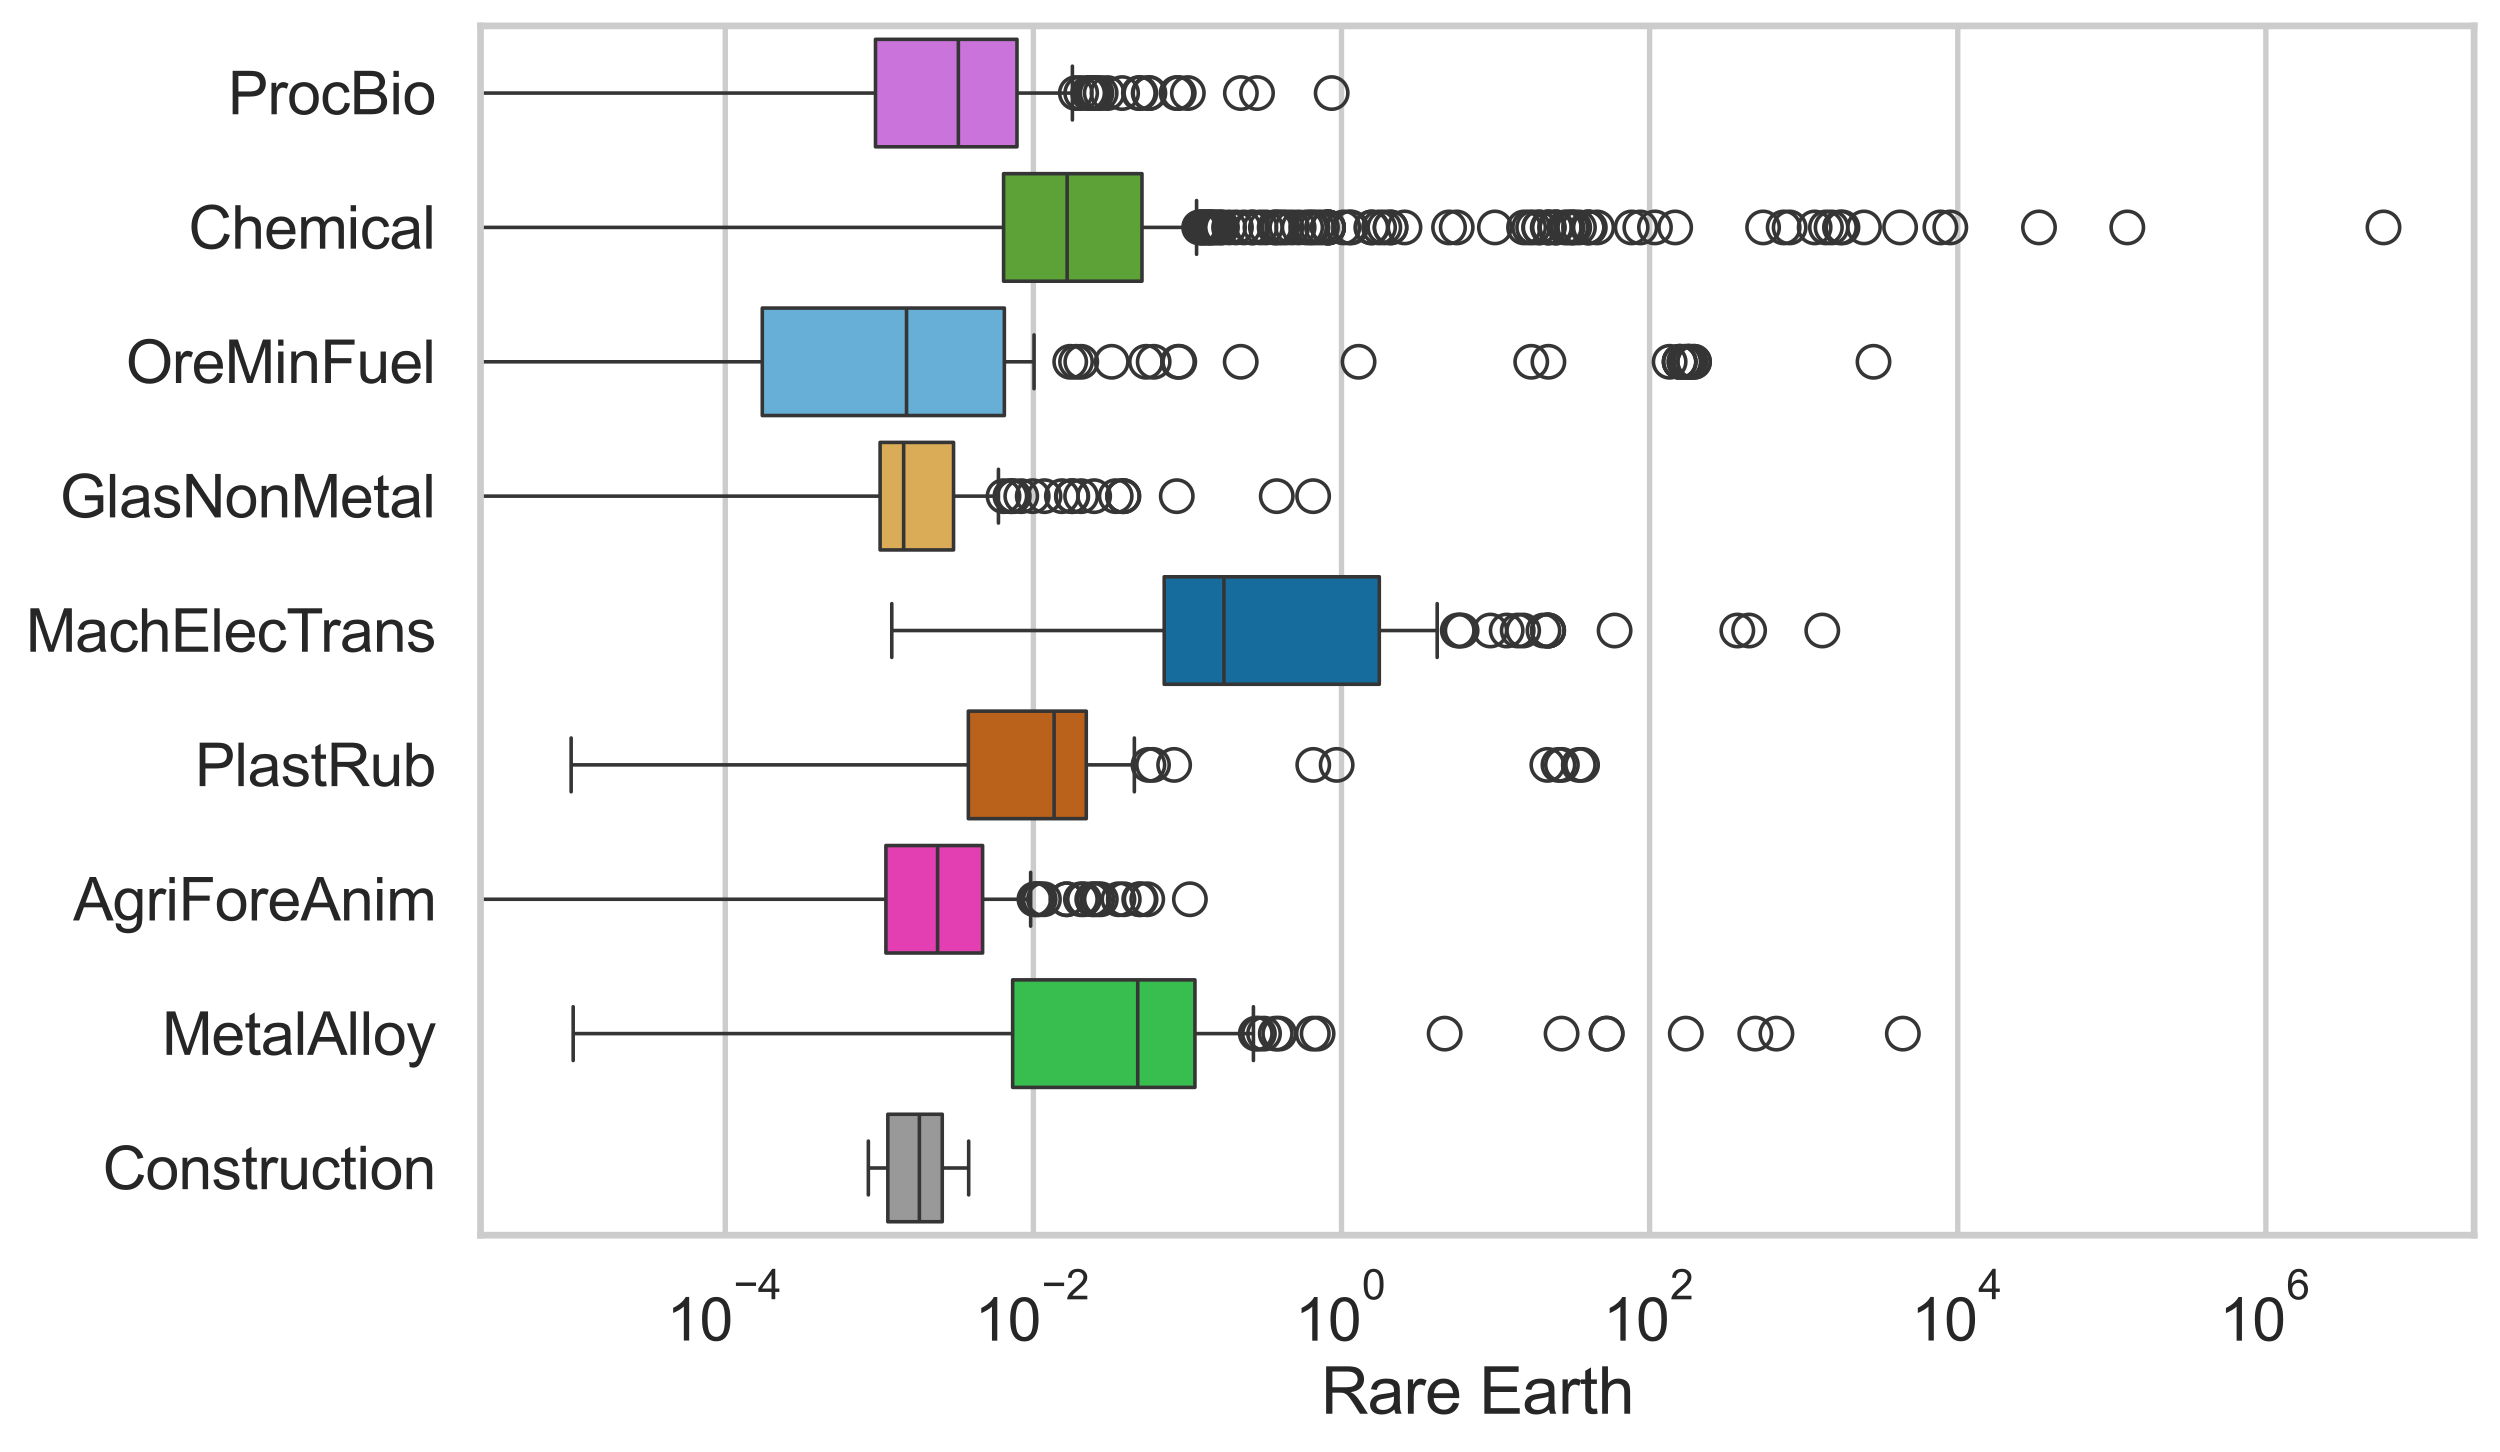 <?xml version="1.0" encoding="utf-8" standalone="no"?>
<!DOCTYPE svg PUBLIC "-//W3C//DTD SVG 1.1//EN"
  "http://www.w3.org/Graphics/SVG/1.1/DTD/svg11.dtd">
<svg xmlns:xlink="http://www.w3.org/1999/xlink" width="695.577pt" height="404.121pt" viewBox="0 0 695.577 404.121" xmlns="http://www.w3.org/2000/svg" version="1.1">
 <defs>
  <style type="text/css">*{stroke-linejoin: round; stroke-linecap: butt}</style>
 </defs>
 <g id="figure_1">
  <g id="patch_1">
   <path d="M 0 404.121 
L 695.577 404.121 
L 695.577 0 
L 0 0 
z
" style="fill: #ffffff"/>
  </g>
  <g id="axes_1">
   <g id="patch_2">
    <path d="M 133.697 343.665 
L 688.377 343.665 
L 688.377 7.2 
L 133.697 7.2 
z
" style="fill: #ffffff"/>
   </g>
   <g id="matplotlib.axis_1">
    <g id="xtick_1">
     <g id="line2d_1">
      <path d="M 201.789 343.665 
L 201.789 7.2 
" clip-path="url(#pb7e05042b3)" style="fill: none; stroke: #cccccc; stroke-width: 1.5; stroke-linecap: round"/>
     </g>
     <g id="text_1">
      <!-- $\mathdefault{10^{-4}}$ -->
      <g style="fill: #262626" transform="translate(185.454 373.015) scale(0.165 -0.165)">
       <defs>
        <path id="ArialMT-31" d="M 2384 0 
L 1822 0 
L 1822 3584 
Q 1619 3391 1289 3197 
Q 959 3003 697 2906 
L 697 3450 
Q 1169 3672 1522 3987 
Q 1875 4303 2022 4600 
L 2384 4600 
L 2384 0 
z
" transform="scale(0.016)"/>
        <path id="ArialMT-30" d="M 266 2259 
Q 266 3072 433 3567 
Q 600 4063 929 4331 
Q 1259 4600 1759 4600 
Q 2128 4600 2406 4451 
Q 2684 4303 2865 4023 
Q 3047 3744 3150 3342 
Q 3253 2941 3253 2259 
Q 3253 1453 3087 958 
Q 2922 463 2592 192 
Q 2263 -78 1759 -78 
Q 1097 -78 719 397 
Q 266 969 266 2259 
z
M 844 2259 
Q 844 1131 1108 757 
Q 1372 384 1759 384 
Q 2147 384 2411 759 
Q 2675 1134 2675 2259 
Q 2675 3391 2411 3762 
Q 2147 4134 1753 4134 
Q 1366 4134 1134 3806 
Q 844 3388 844 2259 
z
" transform="scale(0.016)"/>
        <path id="ArialMT-2212" d="M 3381 1997 
L 356 1997 
L 356 2522 
L 3381 2522 
L 3381 1997 
z
" transform="scale(0.016)"/>
        <path id="ArialMT-34" d="M 2069 0 
L 2069 1097 
L 81 1097 
L 81 1613 
L 2172 4581 
L 2631 4581 
L 2631 1613 
L 3250 1613 
L 3250 1097 
L 2631 1097 
L 2631 0 
L 2069 0 
z
M 2069 1613 
L 2069 3678 
L 634 1613 
L 2069 1613 
z
" transform="scale(0.016)"/>
       </defs>
       <use xlink:href="#ArialMT-31" transform="translate(0 0.202)"/>
       <use xlink:href="#ArialMT-30" transform="translate(55.615 0.202)"/>
       <use xlink:href="#ArialMT-2212" transform="translate(112.973 69.895) scale(0.7)"/>
       <use xlink:href="#ArialMT-34" transform="translate(153.852 69.895) scale(0.7)"/>
      </g>
     </g>
    </g>
    <g id="xtick_2">
     <g id="line2d_2">
      <path d="M 287.518 343.665 
L 287.518 7.2 
" clip-path="url(#pb7e05042b3)" style="fill: none; stroke: #cccccc; stroke-width: 1.5; stroke-linecap: round"/>
     </g>
     <g id="text_2">
      <!-- $\mathdefault{10^{-2}}$ -->
      <g style="fill: #262626" transform="translate(271.183 373.18) scale(0.165 -0.165)">
       <defs>
        <path id="ArialMT-32" d="M 3222 541 
L 3222 0 
L 194 0 
Q 188 203 259 391 
Q 375 700 629 1000 
Q 884 1300 1366 1694 
Q 2113 2306 2375 2664 
Q 2638 3022 2638 3341 
Q 2638 3675 2398 3904 
Q 2159 4134 1775 4134 
Q 1369 4134 1125 3890 
Q 881 3647 878 3216 
L 300 3275 
Q 359 3922 746 4261 
Q 1134 4600 1788 4600 
Q 2447 4600 2831 4234 
Q 3216 3869 3216 3328 
Q 3216 3053 3103 2787 
Q 2991 2522 2730 2228 
Q 2469 1934 1863 1422 
Q 1356 997 1212 845 
Q 1069 694 975 541 
L 3222 541 
z
" transform="scale(0.016)"/>
       </defs>
       <use xlink:href="#ArialMT-31" transform="translate(0 0.994)"/>
       <use xlink:href="#ArialMT-30" transform="translate(55.615 0.994)"/>
       <use xlink:href="#ArialMT-2212" transform="translate(112.973 70.688) scale(0.7)"/>
       <use xlink:href="#ArialMT-32" transform="translate(153.852 70.688) scale(0.7)"/>
      </g>
     </g>
    </g>
    <g id="xtick_3">
     <g id="line2d_3">
      <path d="M 373.247 343.665 
L 373.247 7.2 
" clip-path="url(#pb7e05042b3)" style="fill: none; stroke: #cccccc; stroke-width: 1.5; stroke-linecap: round"/>
     </g>
     <g id="text_3">
      <!-- $\mathdefault{10^{0}}$ -->
      <g style="fill: #262626" transform="translate(360.295 373.18) scale(0.165 -0.165)">
       <use xlink:href="#ArialMT-31" transform="translate(0 0.994)"/>
       <use xlink:href="#ArialMT-30" transform="translate(55.615 0.994)"/>
       <use xlink:href="#ArialMT-30" transform="translate(112.973 70.688) scale(0.7)"/>
      </g>
     </g>
    </g>
    <g id="xtick_4">
     <g id="line2d_4">
      <path d="M 458.977 343.665 
L 458.977 7.2 
" clip-path="url(#pb7e05042b3)" style="fill: none; stroke: #cccccc; stroke-width: 1.5; stroke-linecap: round"/>
     </g>
     <g id="text_4">
      <!-- $\mathdefault{10^{2}}$ -->
      <g style="fill: #262626" transform="translate(446.024 373.18) scale(0.165 -0.165)">
       <use xlink:href="#ArialMT-31" transform="translate(0 0.994)"/>
       <use xlink:href="#ArialMT-30" transform="translate(55.615 0.994)"/>
       <use xlink:href="#ArialMT-32" transform="translate(112.973 70.688) scale(0.7)"/>
      </g>
     </g>
    </g>
    <g id="xtick_5">
     <g id="line2d_5">
      <path d="M 544.706 343.665 
L 544.706 7.2 
" clip-path="url(#pb7e05042b3)" style="fill: none; stroke: #cccccc; stroke-width: 1.5; stroke-linecap: round"/>
     </g>
     <g id="text_5">
      <!-- $\mathdefault{10^{4}}$ -->
      <g style="fill: #262626" transform="translate(531.754 373.015) scale(0.165 -0.165)">
       <use xlink:href="#ArialMT-31" transform="translate(0 0.202)"/>
       <use xlink:href="#ArialMT-30" transform="translate(55.615 0.202)"/>
       <use xlink:href="#ArialMT-34" transform="translate(112.973 69.895) scale(0.7)"/>
      </g>
     </g>
    </g>
    <g id="xtick_6">
     <g id="line2d_6">
      <path d="M 630.436 343.665 
L 630.436 7.2 
" clip-path="url(#pb7e05042b3)" style="fill: none; stroke: #cccccc; stroke-width: 1.5; stroke-linecap: round"/>
     </g>
     <g id="text_6">
      <!-- $\mathdefault{10^{6}}$ -->
      <g style="fill: #262626" transform="translate(617.483 373.18) scale(0.165 -0.165)">
       <defs>
        <path id="ArialMT-36" d="M 3184 3459 
L 2625 3416 
Q 2550 3747 2413 3897 
Q 2184 4138 1850 4138 
Q 1581 4138 1378 3988 
Q 1113 3794 959 3422 
Q 806 3050 800 2363 
Q 1003 2672 1297 2822 
Q 1591 2972 1913 2972 
Q 2475 2972 2870 2558 
Q 3266 2144 3266 1488 
Q 3266 1056 3080 686 
Q 2894 316 2569 119 
Q 2244 -78 1831 -78 
Q 1128 -78 684 439 
Q 241 956 241 2144 
Q 241 3472 731 4075 
Q 1159 4600 1884 4600 
Q 2425 4600 2770 4297 
Q 3116 3994 3184 3459 
z
M 888 1484 
Q 888 1194 1011 928 
Q 1134 663 1356 523 
Q 1578 384 1822 384 
Q 2178 384 2434 671 
Q 2691 959 2691 1453 
Q 2691 1928 2437 2201 
Q 2184 2475 1800 2475 
Q 1419 2475 1153 2201 
Q 888 1928 888 1484 
z
" transform="scale(0.016)"/>
       </defs>
       <use xlink:href="#ArialMT-31" transform="translate(0 0.994)"/>
       <use xlink:href="#ArialMT-30" transform="translate(55.615 0.994)"/>
       <use xlink:href="#ArialMT-36" transform="translate(112.973 70.688) scale(0.7)"/>
      </g>
     </g>
    </g>
    <g id="text_7">
     <!-- Rare Earth -->
     <g style="fill: #262626" transform="translate(367.521 393.344) scale(0.18 -0.18)">
      <defs>
       <path id="ArialMT-52" d="M 503 0 
L 503 4581 
L 2534 4581 
Q 3147 4581 3465 4457 
Q 3784 4334 3975 4021 
Q 4166 3709 4166 3331 
Q 4166 2844 3850 2509 
Q 3534 2175 2875 2084 
Q 3116 1969 3241 1856 
Q 3506 1613 3744 1247 
L 4541 0 
L 3778 0 
L 3172 953 
Q 2906 1366 2734 1584 
Q 2563 1803 2427 1890 
Q 2291 1978 2150 2013 
Q 2047 2034 1813 2034 
L 1109 2034 
L 1109 0 
L 503 0 
z
M 1109 2559 
L 2413 2559 
Q 2828 2559 3062 2645 
Q 3297 2731 3419 2920 
Q 3541 3109 3541 3331 
Q 3541 3656 3305 3865 
Q 3069 4075 2559 4075 
L 1109 4075 
L 1109 2559 
z
" transform="scale(0.016)"/>
       <path id="ArialMT-61" d="M 2588 409 
Q 2275 144 1986 34 
Q 1697 -75 1366 -75 
Q 819 -75 525 192 
Q 231 459 231 875 
Q 231 1119 342 1320 
Q 453 1522 633 1644 
Q 813 1766 1038 1828 
Q 1203 1872 1538 1913 
Q 2219 1994 2541 2106 
Q 2544 2222 2544 2253 
Q 2544 2597 2384 2738 
Q 2169 2928 1744 2928 
Q 1347 2928 1158 2789 
Q 969 2650 878 2297 
L 328 2372 
Q 403 2725 575 2942 
Q 747 3159 1072 3276 
Q 1397 3394 1825 3394 
Q 2250 3394 2515 3294 
Q 2781 3194 2906 3042 
Q 3031 2891 3081 2659 
Q 3109 2516 3109 2141 
L 3109 1391 
Q 3109 606 3145 398 
Q 3181 191 3288 0 
L 2700 0 
Q 2613 175 2588 409 
z
M 2541 1666 
Q 2234 1541 1622 1453 
Q 1275 1403 1131 1340 
Q 988 1278 909 1158 
Q 831 1038 831 891 
Q 831 666 1001 516 
Q 1172 366 1500 366 
Q 1825 366 2078 508 
Q 2331 650 2450 897 
Q 2541 1088 2541 1459 
L 2541 1666 
z
" transform="scale(0.016)"/>
       <path id="ArialMT-72" d="M 416 0 
L 416 3319 
L 922 3319 
L 922 2816 
Q 1116 3169 1280 3281 
Q 1444 3394 1641 3394 
Q 1925 3394 2219 3213 
L 2025 2691 
Q 1819 2813 1613 2813 
Q 1428 2813 1281 2702 
Q 1134 2591 1072 2394 
Q 978 2094 978 1738 
L 978 0 
L 416 0 
z
" transform="scale(0.016)"/>
       <path id="ArialMT-65" d="M 2694 1069 
L 3275 997 
Q 3138 488 2766 206 
Q 2394 -75 1816 -75 
Q 1088 -75 661 373 
Q 234 822 234 1631 
Q 234 2469 665 2931 
Q 1097 3394 1784 3394 
Q 2450 3394 2872 2941 
Q 3294 2488 3294 1666 
Q 3294 1616 3291 1516 
L 816 1516 
Q 847 969 1125 678 
Q 1403 388 1819 388 
Q 2128 388 2347 550 
Q 2566 713 2694 1069 
z
M 847 1978 
L 2700 1978 
Q 2663 2397 2488 2606 
Q 2219 2931 1791 2931 
Q 1403 2931 1139 2672 
Q 875 2413 847 1978 
z
" transform="scale(0.016)"/>
       <path id="ArialMT-20" transform="scale(0.016)"/>
       <path id="ArialMT-45" d="M 506 0 
L 506 4581 
L 3819 4581 
L 3819 4041 
L 1113 4041 
L 1113 2638 
L 3647 2638 
L 3647 2100 
L 1113 2100 
L 1113 541 
L 3925 541 
L 3925 0 
L 506 0 
z
" transform="scale(0.016)"/>
       <path id="ArialMT-74" d="M 1650 503 
L 1731 6 
Q 1494 -44 1306 -44 
Q 1000 -44 831 53 
Q 663 150 594 308 
Q 525 466 525 972 
L 525 2881 
L 113 2881 
L 113 3319 
L 525 3319 
L 525 4141 
L 1084 4478 
L 1084 3319 
L 1650 3319 
L 1650 2881 
L 1084 2881 
L 1084 941 
Q 1084 700 1114 631 
Q 1144 563 1211 522 
Q 1278 481 1403 481 
Q 1497 481 1650 503 
z
" transform="scale(0.016)"/>
       <path id="ArialMT-68" d="M 422 0 
L 422 4581 
L 984 4581 
L 984 2938 
Q 1378 3394 1978 3394 
Q 2347 3394 2619 3248 
Q 2891 3103 3008 2847 
Q 3125 2591 3125 2103 
L 3125 0 
L 2563 0 
L 2563 2103 
Q 2563 2525 2380 2717 
Q 2197 2909 1863 2909 
Q 1613 2909 1392 2779 
Q 1172 2650 1078 2428 
Q 984 2206 984 1816 
L 984 0 
L 422 0 
z
" transform="scale(0.016)"/>
      </defs>
      <use xlink:href="#ArialMT-52"/>
      <use xlink:href="#ArialMT-61" transform="translate(72.217 0)"/>
      <use xlink:href="#ArialMT-72" transform="translate(127.832 0)"/>
      <use xlink:href="#ArialMT-65" transform="translate(161.133 0)"/>
      <use xlink:href="#ArialMT-20" transform="translate(216.748 0)"/>
      <use xlink:href="#ArialMT-45" transform="translate(244.531 0)"/>
      <use xlink:href="#ArialMT-61" transform="translate(311.23 0)"/>
      <use xlink:href="#ArialMT-72" transform="translate(366.846 0)"/>
      <use xlink:href="#ArialMT-74" transform="translate(400.146 0)"/>
      <use xlink:href="#ArialMT-68" transform="translate(427.93 0)"/>
     </g>
    </g>
   </g>
   <g id="matplotlib.axis_2">
    <g id="ytick_1">
     <g id="text_8">
      <!-- ProcBio -->
      <g style="fill: #262626" transform="translate(63.424 31.798) scale(0.165 -0.165)">
       <defs>
        <path id="ArialMT-50" d="M 494 0 
L 494 4581 
L 2222 4581 
Q 2678 4581 2919 4538 
Q 3256 4481 3484 4323 
Q 3713 4166 3852 3881 
Q 3991 3597 3991 3256 
Q 3991 2672 3619 2267 
Q 3247 1863 2275 1863 
L 1100 1863 
L 1100 0 
L 494 0 
z
M 1100 2403 
L 2284 2403 
Q 2872 2403 3119 2622 
Q 3366 2841 3366 3238 
Q 3366 3525 3220 3729 
Q 3075 3934 2838 4000 
Q 2684 4041 2272 4041 
L 1100 4041 
L 1100 2403 
z
" transform="scale(0.016)"/>
        <path id="ArialMT-6f" d="M 213 1659 
Q 213 2581 725 3025 
Q 1153 3394 1769 3394 
Q 2453 3394 2887 2945 
Q 3322 2497 3322 1706 
Q 3322 1066 3130 698 
Q 2938 331 2570 128 
Q 2203 -75 1769 -75 
Q 1072 -75 642 372 
Q 213 819 213 1659 
z
M 791 1659 
Q 791 1022 1069 705 
Q 1347 388 1769 388 
Q 2188 388 2466 706 
Q 2744 1025 2744 1678 
Q 2744 2294 2464 2611 
Q 2184 2928 1769 2928 
Q 1347 2928 1069 2612 
Q 791 2297 791 1659 
z
" transform="scale(0.016)"/>
        <path id="ArialMT-63" d="M 2588 1216 
L 3141 1144 
Q 3050 572 2676 248 
Q 2303 -75 1759 -75 
Q 1078 -75 664 370 
Q 250 816 250 1647 
Q 250 2184 428 2587 
Q 606 2991 970 3192 
Q 1334 3394 1763 3394 
Q 2303 3394 2647 3120 
Q 2991 2847 3088 2344 
L 2541 2259 
Q 2463 2594 2264 2762 
Q 2066 2931 1784 2931 
Q 1359 2931 1093 2626 
Q 828 2322 828 1663 
Q 828 994 1084 691 
Q 1341 388 1753 388 
Q 2084 388 2306 591 
Q 2528 794 2588 1216 
z
" transform="scale(0.016)"/>
        <path id="ArialMT-42" d="M 469 0 
L 469 4581 
L 2188 4581 
Q 2713 4581 3030 4442 
Q 3347 4303 3526 4014 
Q 3706 3725 3706 3409 
Q 3706 3116 3547 2856 
Q 3388 2597 3066 2438 
Q 3481 2316 3704 2022 
Q 3928 1728 3928 1328 
Q 3928 1006 3792 729 
Q 3656 453 3456 303 
Q 3256 153 2954 76 
Q 2653 0 2216 0 
L 469 0 
z
M 1075 2656 
L 2066 2656 
Q 2469 2656 2644 2709 
Q 2875 2778 2992 2937 
Q 3109 3097 3109 3338 
Q 3109 3566 3000 3739 
Q 2891 3913 2687 3977 
Q 2484 4041 1991 4041 
L 1075 4041 
L 1075 2656 
z
M 1075 541 
L 2216 541 
Q 2509 541 2628 563 
Q 2838 600 2978 687 
Q 3119 775 3209 942 
Q 3300 1109 3300 1328 
Q 3300 1584 3169 1773 
Q 3038 1963 2805 2039 
Q 2572 2116 2134 2116 
L 1075 2116 
L 1075 541 
z
" transform="scale(0.016)"/>
        <path id="ArialMT-69" d="M 425 3934 
L 425 4581 
L 988 4581 
L 988 3934 
L 425 3934 
z
M 425 0 
L 425 3319 
L 988 3319 
L 988 0 
L 425 0 
z
" transform="scale(0.016)"/>
       </defs>
       <use xlink:href="#ArialMT-50"/>
       <use xlink:href="#ArialMT-72" transform="translate(66.699 0)"/>
       <use xlink:href="#ArialMT-6f" transform="translate(100 0)"/>
       <use xlink:href="#ArialMT-63" transform="translate(155.615 0)"/>
       <use xlink:href="#ArialMT-42" transform="translate(205.615 0)"/>
       <use xlink:href="#ArialMT-69" transform="translate(272.314 0)"/>
       <use xlink:href="#ArialMT-6f" transform="translate(294.531 0)"/>
      </g>
     </g>
    </g>
    <g id="ytick_2">
     <g id="text_9">
      <!-- Chemical -->
      <g style="fill: #262626" transform="translate(52.428 69.183) scale(0.165 -0.165)">
       <defs>
        <path id="ArialMT-43" d="M 3763 1606 
L 4369 1453 
Q 4178 706 3683 314 
Q 3188 -78 2472 -78 
Q 1731 -78 1267 223 
Q 803 525 561 1097 
Q 319 1669 319 2325 
Q 319 3041 592 3573 
Q 866 4106 1370 4382 
Q 1875 4659 2481 4659 
Q 3169 4659 3637 4309 
Q 4106 3959 4291 3325 
L 3694 3184 
Q 3534 3684 3231 3912 
Q 2928 4141 2469 4141 
Q 1941 4141 1586 3887 
Q 1231 3634 1087 3207 
Q 944 2781 944 2328 
Q 944 1744 1114 1308 
Q 1284 872 1643 656 
Q 2003 441 2422 441 
Q 2931 441 3284 734 
Q 3638 1028 3763 1606 
z
" transform="scale(0.016)"/>
        <path id="ArialMT-6d" d="M 422 0 
L 422 3319 
L 925 3319 
L 925 2853 
Q 1081 3097 1340 3245 
Q 1600 3394 1931 3394 
Q 2300 3394 2536 3241 
Q 2772 3088 2869 2813 
Q 3263 3394 3894 3394 
Q 4388 3394 4653 3120 
Q 4919 2847 4919 2278 
L 4919 0 
L 4359 0 
L 4359 2091 
Q 4359 2428 4304 2576 
Q 4250 2725 4106 2815 
Q 3963 2906 3769 2906 
Q 3419 2906 3187 2673 
Q 2956 2441 2956 1928 
L 2956 0 
L 2394 0 
L 2394 2156 
Q 2394 2531 2256 2718 
Q 2119 2906 1806 2906 
Q 1569 2906 1367 2781 
Q 1166 2656 1075 2415 
Q 984 2175 984 1722 
L 984 0 
L 422 0 
z
" transform="scale(0.016)"/>
        <path id="ArialMT-6c" d="M 409 0 
L 409 4581 
L 972 4581 
L 972 0 
L 409 0 
z
" transform="scale(0.016)"/>
       </defs>
       <use xlink:href="#ArialMT-43"/>
       <use xlink:href="#ArialMT-68" transform="translate(72.217 0)"/>
       <use xlink:href="#ArialMT-65" transform="translate(127.832 0)"/>
       <use xlink:href="#ArialMT-6d" transform="translate(183.447 0)"/>
       <use xlink:href="#ArialMT-69" transform="translate(266.748 0)"/>
       <use xlink:href="#ArialMT-63" transform="translate(288.965 0)"/>
       <use xlink:href="#ArialMT-61" transform="translate(338.965 0)"/>
       <use xlink:href="#ArialMT-6c" transform="translate(394.58 0)"/>
      </g>
     </g>
    </g>
    <g id="ytick_3">
     <g id="text_10">
      <!-- OreMinFuel -->
      <g style="fill: #262626" transform="translate(35.013 106.568) scale(0.165 -0.165)">
       <defs>
        <path id="ArialMT-4f" d="M 309 2231 
Q 309 3372 921 4017 
Q 1534 4663 2503 4663 
Q 3138 4663 3647 4359 
Q 4156 4056 4423 3514 
Q 4691 2972 4691 2284 
Q 4691 1588 4409 1038 
Q 4128 488 3612 205 
Q 3097 -78 2500 -78 
Q 1853 -78 1343 234 
Q 834 547 571 1087 
Q 309 1628 309 2231 
z
M 934 2222 
Q 934 1394 1379 917 
Q 1825 441 2497 441 
Q 3181 441 3623 922 
Q 4066 1403 4066 2288 
Q 4066 2847 3877 3264 
Q 3688 3681 3323 3911 
Q 2959 4141 2506 4141 
Q 1863 4141 1398 3698 
Q 934 3256 934 2222 
z
" transform="scale(0.016)"/>
        <path id="ArialMT-4d" d="M 475 0 
L 475 4581 
L 1388 4581 
L 2472 1338 
Q 2622 884 2691 659 
Q 2769 909 2934 1394 
L 4031 4581 
L 4847 4581 
L 4847 0 
L 4263 0 
L 4263 3834 
L 2931 0 
L 2384 0 
L 1059 3900 
L 1059 0 
L 475 0 
z
" transform="scale(0.016)"/>
        <path id="ArialMT-6e" d="M 422 0 
L 422 3319 
L 928 3319 
L 928 2847 
Q 1294 3394 1984 3394 
Q 2284 3394 2536 3286 
Q 2788 3178 2913 3003 
Q 3038 2828 3088 2588 
Q 3119 2431 3119 2041 
L 3119 0 
L 2556 0 
L 2556 2019 
Q 2556 2363 2490 2533 
Q 2425 2703 2258 2804 
Q 2091 2906 1866 2906 
Q 1506 2906 1245 2678 
Q 984 2450 984 1813 
L 984 0 
L 422 0 
z
" transform="scale(0.016)"/>
        <path id="ArialMT-46" d="M 525 0 
L 525 4581 
L 3616 4581 
L 3616 4041 
L 1131 4041 
L 1131 2622 
L 3281 2622 
L 3281 2081 
L 1131 2081 
L 1131 0 
L 525 0 
z
" transform="scale(0.016)"/>
        <path id="ArialMT-75" d="M 2597 0 
L 2597 488 
Q 2209 -75 1544 -75 
Q 1250 -75 995 37 
Q 741 150 617 320 
Q 494 491 444 738 
Q 409 903 409 1263 
L 409 3319 
L 972 3319 
L 972 1478 
Q 972 1038 1006 884 
Q 1059 663 1231 536 
Q 1403 409 1656 409 
Q 1909 409 2131 539 
Q 2353 669 2445 892 
Q 2538 1116 2538 1541 
L 2538 3319 
L 3100 3319 
L 3100 0 
L 2597 0 
z
" transform="scale(0.016)"/>
       </defs>
       <use xlink:href="#ArialMT-4f"/>
       <use xlink:href="#ArialMT-72" transform="translate(77.783 0)"/>
       <use xlink:href="#ArialMT-65" transform="translate(111.084 0)"/>
       <use xlink:href="#ArialMT-4d" transform="translate(166.699 0)"/>
       <use xlink:href="#ArialMT-69" transform="translate(250 0)"/>
       <use xlink:href="#ArialMT-6e" transform="translate(272.217 0)"/>
       <use xlink:href="#ArialMT-46" transform="translate(327.832 0)"/>
       <use xlink:href="#ArialMT-75" transform="translate(388.916 0)"/>
       <use xlink:href="#ArialMT-65" transform="translate(444.531 0)"/>
       <use xlink:href="#ArialMT-6c" transform="translate(500.146 0)"/>
      </g>
     </g>
    </g>
    <g id="ytick_4">
     <g id="text_11">
      <!-- GlasNonMetal -->
      <g style="fill: #262626" transform="translate(16.659 143.953) scale(0.165 -0.165)">
       <defs>
        <path id="ArialMT-47" d="M 2638 1797 
L 2638 2334 
L 4578 2338 
L 4578 638 
Q 4131 281 3656 101 
Q 3181 -78 2681 -78 
Q 2006 -78 1454 211 
Q 903 500 622 1047 
Q 341 1594 341 2269 
Q 341 2938 620 3517 
Q 900 4097 1425 4378 
Q 1950 4659 2634 4659 
Q 3131 4659 3532 4498 
Q 3934 4338 4162 4050 
Q 4391 3763 4509 3300 
L 3963 3150 
Q 3859 3500 3706 3700 
Q 3553 3900 3268 4020 
Q 2984 4141 2638 4141 
Q 2222 4141 1919 4014 
Q 1616 3888 1430 3681 
Q 1244 3475 1141 3228 
Q 966 2803 966 2306 
Q 966 1694 1177 1281 
Q 1388 869 1791 669 
Q 2194 469 2647 469 
Q 3041 469 3416 620 
Q 3791 772 3984 944 
L 3984 1797 
L 2638 1797 
z
" transform="scale(0.016)"/>
        <path id="ArialMT-73" d="M 197 991 
L 753 1078 
Q 800 744 1014 566 
Q 1228 388 1613 388 
Q 2000 388 2187 545 
Q 2375 703 2375 916 
Q 2375 1106 2209 1216 
Q 2094 1291 1634 1406 
Q 1016 1563 777 1677 
Q 538 1791 414 1992 
Q 291 2194 291 2438 
Q 291 2659 392 2848 
Q 494 3038 669 3163 
Q 800 3259 1026 3326 
Q 1253 3394 1513 3394 
Q 1903 3394 2198 3281 
Q 2494 3169 2634 2976 
Q 2775 2784 2828 2463 
L 2278 2388 
Q 2241 2644 2061 2787 
Q 1881 2931 1553 2931 
Q 1166 2931 1000 2803 
Q 834 2675 834 2503 
Q 834 2394 903 2306 
Q 972 2216 1119 2156 
Q 1203 2125 1616 2013 
Q 2213 1853 2448 1751 
Q 2684 1650 2818 1456 
Q 2953 1263 2953 975 
Q 2953 694 2789 445 
Q 2625 197 2315 61 
Q 2006 -75 1616 -75 
Q 969 -75 630 194 
Q 291 463 197 991 
z
" transform="scale(0.016)"/>
        <path id="ArialMT-4e" d="M 488 0 
L 488 4581 
L 1109 4581 
L 3516 984 
L 3516 4581 
L 4097 4581 
L 4097 0 
L 3475 0 
L 1069 3600 
L 1069 0 
L 488 0 
z
" transform="scale(0.016)"/>
       </defs>
       <use xlink:href="#ArialMT-47"/>
       <use xlink:href="#ArialMT-6c" transform="translate(77.783 0)"/>
       <use xlink:href="#ArialMT-61" transform="translate(100 0)"/>
       <use xlink:href="#ArialMT-73" transform="translate(155.615 0)"/>
       <use xlink:href="#ArialMT-4e" transform="translate(205.615 0)"/>
       <use xlink:href="#ArialMT-6f" transform="translate(277.832 0)"/>
       <use xlink:href="#ArialMT-6e" transform="translate(333.447 0)"/>
       <use xlink:href="#ArialMT-4d" transform="translate(389.062 0)"/>
       <use xlink:href="#ArialMT-65" transform="translate(472.363 0)"/>
       <use xlink:href="#ArialMT-74" transform="translate(527.979 0)"/>
       <use xlink:href="#ArialMT-61" transform="translate(555.762 0)"/>
       <use xlink:href="#ArialMT-6c" transform="translate(611.377 0)"/>
      </g>
     </g>
    </g>
    <g id="ytick_5">
     <g id="text_12">
      <!-- MachElecTrans -->
      <g style="fill: #262626" transform="translate(7.2 181.337) scale(0.165 -0.165)">
       <defs>
        <path id="ArialMT-54" d="M 1659 0 
L 1659 4041 
L 150 4041 
L 150 4581 
L 3781 4581 
L 3781 4041 
L 2266 4041 
L 2266 0 
L 1659 0 
z
" transform="scale(0.016)"/>
       </defs>
       <use xlink:href="#ArialMT-4d"/>
       <use xlink:href="#ArialMT-61" transform="translate(83.301 0)"/>
       <use xlink:href="#ArialMT-63" transform="translate(138.916 0)"/>
       <use xlink:href="#ArialMT-68" transform="translate(188.916 0)"/>
       <use xlink:href="#ArialMT-45" transform="translate(244.531 0)"/>
       <use xlink:href="#ArialMT-6c" transform="translate(311.23 0)"/>
       <use xlink:href="#ArialMT-65" transform="translate(333.447 0)"/>
       <use xlink:href="#ArialMT-63" transform="translate(389.062 0)"/>
       <use xlink:href="#ArialMT-54" transform="translate(439.062 0)"/>
       <use xlink:href="#ArialMT-72" transform="translate(496.396 0)"/>
       <use xlink:href="#ArialMT-61" transform="translate(529.697 0)"/>
       <use xlink:href="#ArialMT-6e" transform="translate(585.312 0)"/>
       <use xlink:href="#ArialMT-73" transform="translate(640.928 0)"/>
      </g>
     </g>
    </g>
    <g id="ytick_6">
     <g id="text_13">
      <!-- PlastRub -->
      <g style="fill: #262626" transform="translate(54.248 218.722) scale(0.165 -0.165)">
       <defs>
        <path id="ArialMT-62" d="M 941 0 
L 419 0 
L 419 4581 
L 981 4581 
L 981 2947 
Q 1338 3394 1891 3394 
Q 2197 3394 2470 3270 
Q 2744 3147 2920 2923 
Q 3097 2700 3197 2384 
Q 3297 2069 3297 1709 
Q 3297 856 2875 390 
Q 2453 -75 1863 -75 
Q 1275 -75 941 416 
L 941 0 
z
M 934 1684 
Q 934 1088 1097 822 
Q 1363 388 1816 388 
Q 2184 388 2453 708 
Q 2722 1028 2722 1663 
Q 2722 2313 2464 2622 
Q 2206 2931 1841 2931 
Q 1472 2931 1203 2611 
Q 934 2291 934 1684 
z
" transform="scale(0.016)"/>
       </defs>
       <use xlink:href="#ArialMT-50"/>
       <use xlink:href="#ArialMT-6c" transform="translate(66.699 0)"/>
       <use xlink:href="#ArialMT-61" transform="translate(88.916 0)"/>
       <use xlink:href="#ArialMT-73" transform="translate(144.531 0)"/>
       <use xlink:href="#ArialMT-74" transform="translate(194.531 0)"/>
       <use xlink:href="#ArialMT-52" transform="translate(222.314 0)"/>
       <use xlink:href="#ArialMT-75" transform="translate(294.531 0)"/>
       <use xlink:href="#ArialMT-62" transform="translate(350.146 0)"/>
      </g>
     </g>
    </g>
    <g id="ytick_7">
     <g id="text_14">
      <!-- AgriForeAnim -->
      <g style="fill: #262626" transform="translate(20.341 256.107) scale(0.165 -0.165)">
       <defs>
        <path id="ArialMT-41" d="M -9 0 
L 1750 4581 
L 2403 4581 
L 4278 0 
L 3588 0 
L 3053 1388 
L 1138 1388 
L 634 0 
L -9 0 
z
M 1313 1881 
L 2866 1881 
L 2388 3150 
Q 2169 3728 2063 4100 
Q 1975 3659 1816 3225 
L 1313 1881 
z
" transform="scale(0.016)"/>
        <path id="ArialMT-67" d="M 319 -275 
L 866 -356 
Q 900 -609 1056 -725 
Q 1266 -881 1628 -881 
Q 2019 -881 2231 -725 
Q 2444 -569 2519 -288 
Q 2563 -116 2559 434 
Q 2191 0 1641 0 
Q 956 0 581 494 
Q 206 988 206 1678 
Q 206 2153 378 2554 
Q 550 2956 876 3175 
Q 1203 3394 1644 3394 
Q 2231 3394 2613 2919 
L 2613 3319 
L 3131 3319 
L 3131 450 
Q 3131 -325 2973 -648 
Q 2816 -972 2473 -1159 
Q 2131 -1347 1631 -1347 
Q 1038 -1347 672 -1080 
Q 306 -813 319 -275 
z
M 784 1719 
Q 784 1066 1043 766 
Q 1303 466 1694 466 
Q 2081 466 2343 764 
Q 2606 1063 2606 1700 
Q 2606 2309 2336 2618 
Q 2066 2928 1684 2928 
Q 1309 2928 1046 2623 
Q 784 2319 784 1719 
z
" transform="scale(0.016)"/>
       </defs>
       <use xlink:href="#ArialMT-41"/>
       <use xlink:href="#ArialMT-67" transform="translate(66.699 0)"/>
       <use xlink:href="#ArialMT-72" transform="translate(122.314 0)"/>
       <use xlink:href="#ArialMT-69" transform="translate(155.615 0)"/>
       <use xlink:href="#ArialMT-46" transform="translate(177.832 0)"/>
       <use xlink:href="#ArialMT-6f" transform="translate(238.916 0)"/>
       <use xlink:href="#ArialMT-72" transform="translate(294.531 0)"/>
       <use xlink:href="#ArialMT-65" transform="translate(327.832 0)"/>
       <use xlink:href="#ArialMT-41" transform="translate(383.447 0)"/>
       <use xlink:href="#ArialMT-6e" transform="translate(450.146 0)"/>
       <use xlink:href="#ArialMT-69" transform="translate(505.762 0)"/>
       <use xlink:href="#ArialMT-6d" transform="translate(527.979 0)"/>
      </g>
     </g>
    </g>
    <g id="ytick_8">
     <g id="text_15">
      <!-- MetalAlloy -->
      <g style="fill: #262626" transform="translate(45.088 293.492) scale(0.165 -0.165)">
       <defs>
        <path id="ArialMT-79" d="M 397 -1278 
L 334 -750 
Q 519 -800 656 -800 
Q 844 -800 956 -737 
Q 1069 -675 1141 -563 
Q 1194 -478 1313 -144 
Q 1328 -97 1363 -6 
L 103 3319 
L 709 3319 
L 1400 1397 
Q 1534 1031 1641 628 
Q 1738 1016 1872 1384 
L 2581 3319 
L 3144 3319 
L 1881 -56 
Q 1678 -603 1566 -809 
Q 1416 -1088 1222 -1217 
Q 1028 -1347 759 -1347 
Q 597 -1347 397 -1278 
z
" transform="scale(0.016)"/>
       </defs>
       <use xlink:href="#ArialMT-4d"/>
       <use xlink:href="#ArialMT-65" transform="translate(83.301 0)"/>
       <use xlink:href="#ArialMT-74" transform="translate(138.916 0)"/>
       <use xlink:href="#ArialMT-61" transform="translate(166.699 0)"/>
       <use xlink:href="#ArialMT-6c" transform="translate(222.314 0)"/>
       <use xlink:href="#ArialMT-41" transform="translate(244.531 0)"/>
       <use xlink:href="#ArialMT-6c" transform="translate(311.23 0)"/>
       <use xlink:href="#ArialMT-6c" transform="translate(333.447 0)"/>
       <use xlink:href="#ArialMT-6f" transform="translate(355.664 0)"/>
       <use xlink:href="#ArialMT-79" transform="translate(411.279 0)"/>
      </g>
     </g>
    </g>
    <g id="ytick_9">
     <g id="text_16">
      <!-- Construction -->
      <g style="fill: #262626" transform="translate(28.575 330.877) scale(0.165 -0.165)">
       <use xlink:href="#ArialMT-43"/>
       <use xlink:href="#ArialMT-6f" transform="translate(72.217 0)"/>
       <use xlink:href="#ArialMT-6e" transform="translate(127.832 0)"/>
       <use xlink:href="#ArialMT-73" transform="translate(183.447 0)"/>
       <use xlink:href="#ArialMT-74" transform="translate(233.447 0)"/>
       <use xlink:href="#ArialMT-72" transform="translate(261.23 0)"/>
       <use xlink:href="#ArialMT-75" transform="translate(294.531 0)"/>
       <use xlink:href="#ArialMT-63" transform="translate(350.146 0)"/>
       <use xlink:href="#ArialMT-74" transform="translate(400.146 0)"/>
       <use xlink:href="#ArialMT-69" transform="translate(427.93 0)"/>
       <use xlink:href="#ArialMT-6f" transform="translate(450.146 0)"/>
       <use xlink:href="#ArialMT-6e" transform="translate(505.762 0)"/>
      </g>
     </g>
    </g>
   </g>
   <g id="patch_3">
    <path d="M 243.59 10.938 
L 243.59 40.846 
L 282.955 40.846 
L 282.955 10.938 
L 243.59 10.938 
z
" clip-path="url(#pb7e05042b3)" style="fill: #ca74db; stroke: #353535; stroke-linejoin: miter"/>
   </g>
   <g id="line2d_7">
    <path d="M 243.59 25.892 
L -1 25.892 
" clip-path="url(#pb7e05042b3)" style="fill: none; stroke: #353535"/>
   </g>
   <g id="line2d_8">
    <path d="M 282.955 25.892 
L 298.372 25.892 
" clip-path="url(#pb7e05042b3)" style="fill: none; stroke: #353535"/>
   </g>
   <g id="line2d_9">
    <path clip-path="url(#pb7e05042b3)" style="fill: none; stroke: #353535; stroke-linecap: round"/>
   </g>
   <g id="line2d_10">
    <path d="M 298.372 18.415 
L 298.372 33.369 
" clip-path="url(#pb7e05042b3)" style="fill: none; stroke: #353535; stroke-linecap: round"/>
   </g>
   <g id="line2d_11">
    <defs>
     <path id="m30b007dbce" d="M 0 4.5 
C 1.193 4.5 2.338 4.026 3.182 3.182 
C 4.026 2.338 4.5 1.193 4.5 0 
C 4.5 -1.193 4.026 -2.338 3.182 -3.182 
C 2.338 -4.026 1.193 -4.5 0 -4.5 
C -1.193 -4.5 -2.338 -4.026 -3.182 -3.182 
C -4.026 -2.338 -4.5 -1.193 -4.5 0 
C -4.5 1.193 -4.026 2.338 -3.182 3.182 
C -2.338 4.026 -1.193 4.5 0 4.5 
z
" style="stroke: #353535"/>
    </defs>
    <g clip-path="url(#pb7e05042b3)">
     <use xlink:href="#m30b007dbce" x="345.25" y="25.892" style="fill-opacity: 0; stroke: #353535"/>
     <use xlink:href="#m30b007dbce" x="308.138" y="25.892" style="fill-opacity: 0; stroke: #353535"/>
     <use xlink:href="#m30b007dbce" x="319.797" y="25.892" style="fill-opacity: 0; stroke: #353535"/>
     <use xlink:href="#m30b007dbce" x="319.6" y="25.892" style="fill-opacity: 0; stroke: #353535"/>
     <use xlink:href="#m30b007dbce" x="370.512" y="25.892" style="fill-opacity: 0; stroke: #353535"/>
     <use xlink:href="#m30b007dbce" x="316.868" y="25.892" style="fill-opacity: 0; stroke: #353535"/>
     <use xlink:href="#m30b007dbce" x="327.968" y="25.892" style="fill-opacity: 0; stroke: #353535"/>
     <use xlink:href="#m30b007dbce" x="300.813" y="25.892" style="fill-opacity: 0; stroke: #353535"/>
     <use xlink:href="#m30b007dbce" x="330.496" y="25.892" style="fill-opacity: 0; stroke: #353535"/>
     <use xlink:href="#m30b007dbce" x="302.766" y="25.892" style="fill-opacity: 0; stroke: #353535"/>
     <use xlink:href="#m30b007dbce" x="312.209" y="25.892" style="fill-opacity: 0; stroke: #353535"/>
     <use xlink:href="#m30b007dbce" x="303.436" y="25.892" style="fill-opacity: 0; stroke: #353535"/>
     <use xlink:href="#m30b007dbce" x="306.243" y="25.892" style="fill-opacity: 0; stroke: #353535"/>
     <use xlink:href="#m30b007dbce" x="304.073" y="25.892" style="fill-opacity: 0; stroke: #353535"/>
     <use xlink:href="#m30b007dbce" x="303.326" y="25.892" style="fill-opacity: 0; stroke: #353535"/>
     <use xlink:href="#m30b007dbce" x="303.382" y="25.892" style="fill-opacity: 0; stroke: #353535"/>
     <use xlink:href="#m30b007dbce" x="327.369" y="25.892" style="fill-opacity: 0; stroke: #353535"/>
     <use xlink:href="#m30b007dbce" x="304.322" y="25.892" style="fill-opacity: 0; stroke: #353535"/>
     <use xlink:href="#m30b007dbce" x="303.569" y="25.892" style="fill-opacity: 0; stroke: #353535"/>
     <use xlink:href="#m30b007dbce" x="305.09" y="25.892" style="fill-opacity: 0; stroke: #353535"/>
     <use xlink:href="#m30b007dbce" x="303.905" y="25.892" style="fill-opacity: 0; stroke: #353535"/>
     <use xlink:href="#m30b007dbce" x="349.743" y="25.892" style="fill-opacity: 0; stroke: #353535"/>
     <use xlink:href="#m30b007dbce" x="299.326" y="25.892" style="fill-opacity: 0; stroke: #353535"/>
     <use xlink:href="#m30b007dbce" x="317.284" y="25.892" style="fill-opacity: 0; stroke: #353535"/>
    </g>
   </g>
   <g id="patch_4">
    <path d="M 279.227 48.323 
L 279.227 78.231 
L 317.732 78.231 
L 317.732 48.323 
L 279.227 48.323 
z
" clip-path="url(#pb7e05042b3)" style="fill: #5ca236; stroke: #353535; stroke-linejoin: miter"/>
   </g>
   <g id="line2d_12">
    <path d="M 279.227 63.277 
L -1 63.277 
" clip-path="url(#pb7e05042b3)" style="fill: none; stroke: #353535"/>
   </g>
   <g id="line2d_13">
    <path d="M 317.732 63.277 
L 332.925 63.277 
" clip-path="url(#pb7e05042b3)" style="fill: none; stroke: #353535"/>
   </g>
   <g id="line2d_14">
    <path clip-path="url(#pb7e05042b3)" style="fill: none; stroke: #353535; stroke-linecap: round"/>
   </g>
   <g id="line2d_15">
    <path d="M 332.925 55.8 
L 332.925 70.754 
" clip-path="url(#pb7e05042b3)" style="fill: none; stroke: #353535; stroke-linecap: round"/>
   </g>
   <g id="line2d_16">
    <g clip-path="url(#pb7e05042b3)">
     <use xlink:href="#m30b007dbce" x="348.605" y="63.277" style="fill-opacity: 0; stroke: #353535"/>
     <use xlink:href="#m30b007dbce" x="490.55" y="63.277" style="fill-opacity: 0; stroke: #353535"/>
     <use xlink:href="#m30b007dbce" x="385.166" y="63.277" style="fill-opacity: 0; stroke: #353535"/>
     <use xlink:href="#m30b007dbce" x="591.882" y="63.277" style="fill-opacity: 0; stroke: #353535"/>
     <use xlink:href="#m30b007dbce" x="350.698" y="63.277" style="fill-opacity: 0; stroke: #353535"/>
     <use xlink:href="#m30b007dbce" x="437.453" y="63.277" style="fill-opacity: 0; stroke: #353535"/>
     <use xlink:href="#m30b007dbce" x="339.822" y="63.277" style="fill-opacity: 0; stroke: #353535"/>
     <use xlink:href="#m30b007dbce" x="369.505" y="63.277" style="fill-opacity: 0; stroke: #353535"/>
     <use xlink:href="#m30b007dbce" x="335.633" y="63.277" style="fill-opacity: 0; stroke: #353535"/>
     <use xlink:href="#m30b007dbce" x="460.459" y="63.277" style="fill-opacity: 0; stroke: #353535"/>
     <use xlink:href="#m30b007dbce" x="361.325" y="63.277" style="fill-opacity: 0; stroke: #353535"/>
     <use xlink:href="#m30b007dbce" x="428.207" y="63.277" style="fill-opacity: 0; stroke: #353535"/>
     <use xlink:href="#m30b007dbce" x="381.536" y="63.277" style="fill-opacity: 0; stroke: #353535"/>
     <use xlink:href="#m30b007dbce" x="357.892" y="63.277" style="fill-opacity: 0; stroke: #353535"/>
     <use xlink:href="#m30b007dbce" x="383.708" y="63.277" style="fill-opacity: 0; stroke: #353535"/>
     <use xlink:href="#m30b007dbce" x="346.078" y="63.277" style="fill-opacity: 0; stroke: #353535"/>
     <use xlink:href="#m30b007dbce" x="373.773" y="63.277" style="fill-opacity: 0; stroke: #353535"/>
     <use xlink:href="#m30b007dbce" x="336.227" y="63.277" style="fill-opacity: 0; stroke: #353535"/>
     <use xlink:href="#m30b007dbce" x="334.443" y="63.277" style="fill-opacity: 0; stroke: #353535"/>
     <use xlink:href="#m30b007dbce" x="512.629" y="63.277" style="fill-opacity: 0; stroke: #353535"/>
     <use xlink:href="#m30b007dbce" x="386.896" y="63.277" style="fill-opacity: 0; stroke: #353535"/>
     <use xlink:href="#m30b007dbce" x="348.254" y="63.277" style="fill-opacity: 0; stroke: #353535"/>
     <use xlink:href="#m30b007dbce" x="439.323" y="63.277" style="fill-opacity: 0; stroke: #353535"/>
     <use xlink:href="#m30b007dbce" x="426.556" y="63.277" style="fill-opacity: 0; stroke: #353535"/>
     <use xlink:href="#m30b007dbce" x="436.141" y="63.277" style="fill-opacity: 0; stroke: #353535"/>
     <use xlink:href="#m30b007dbce" x="363.422" y="63.277" style="fill-opacity: 0; stroke: #353535"/>
     <use xlink:href="#m30b007dbce" x="528.666" y="63.277" style="fill-opacity: 0; stroke: #353535"/>
     <use xlink:href="#m30b007dbce" x="424.028" y="63.277" style="fill-opacity: 0; stroke: #353535"/>
     <use xlink:href="#m30b007dbce" x="381.703" y="63.277" style="fill-opacity: 0; stroke: #353535"/>
     <use xlink:href="#m30b007dbce" x="338.27" y="63.277" style="fill-opacity: 0; stroke: #353535"/>
     <use xlink:href="#m30b007dbce" x="504.889" y="63.277" style="fill-opacity: 0; stroke: #353535"/>
     <use xlink:href="#m30b007dbce" x="355.772" y="63.277" style="fill-opacity: 0; stroke: #353535"/>
     <use xlink:href="#m30b007dbce" x="386.898" y="63.277" style="fill-opacity: 0; stroke: #353535"/>
     <use xlink:href="#m30b007dbce" x="367.81" y="63.277" style="fill-opacity: 0; stroke: #353535"/>
     <use xlink:href="#m30b007dbce" x="433.014" y="63.277" style="fill-opacity: 0; stroke: #353535"/>
     <use xlink:href="#m30b007dbce" x="339.981" y="63.277" style="fill-opacity: 0; stroke: #353535"/>
     <use xlink:href="#m30b007dbce" x="497.933" y="63.277" style="fill-opacity: 0; stroke: #353535"/>
     <use xlink:href="#m30b007dbce" x="405.306" y="63.277" style="fill-opacity: 0; stroke: #353535"/>
     <use xlink:href="#m30b007dbce" x="337.783" y="63.277" style="fill-opacity: 0; stroke: #353535"/>
     <use xlink:href="#m30b007dbce" x="425.453" y="63.277" style="fill-opacity: 0; stroke: #353535"/>
     <use xlink:href="#m30b007dbce" x="341.961" y="63.277" style="fill-opacity: 0; stroke: #353535"/>
     <use xlink:href="#m30b007dbce" x="334.496" y="63.277" style="fill-opacity: 0; stroke: #353535"/>
     <use xlink:href="#m30b007dbce" x="343.879" y="63.277" style="fill-opacity: 0; stroke: #353535"/>
     <use xlink:href="#m30b007dbce" x="430.797" y="63.277" style="fill-opacity: 0; stroke: #353535"/>
     <use xlink:href="#m30b007dbce" x="369.505" y="63.277" style="fill-opacity: 0; stroke: #353535"/>
     <use xlink:href="#m30b007dbce" x="390.77" y="63.277" style="fill-opacity: 0; stroke: #353535"/>
     <use xlink:href="#m30b007dbce" x="435.399" y="63.277" style="fill-opacity: 0; stroke: #353535"/>
     <use xlink:href="#m30b007dbce" x="432.647" y="63.277" style="fill-opacity: 0; stroke: #353535"/>
     <use xlink:href="#m30b007dbce" x="453.97" y="63.277" style="fill-opacity: 0; stroke: #353535"/>
     <use xlink:href="#m30b007dbce" x="663.164" y="63.277" style="fill-opacity: 0; stroke: #353535"/>
     <use xlink:href="#m30b007dbce" x="539.883" y="63.277" style="fill-opacity: 0; stroke: #353535"/>
     <use xlink:href="#m30b007dbce" x="428.351" y="63.277" style="fill-opacity: 0; stroke: #353535"/>
     <use xlink:href="#m30b007dbce" x="438.003" y="63.277" style="fill-opacity: 0; stroke: #353535"/>
     <use xlink:href="#m30b007dbce" x="364.476" y="63.277" style="fill-opacity: 0; stroke: #353535"/>
     <use xlink:href="#m30b007dbce" x="336.962" y="63.277" style="fill-opacity: 0; stroke: #353535"/>
     <use xlink:href="#m30b007dbce" x="433.015" y="63.277" style="fill-opacity: 0; stroke: #353535"/>
     <use xlink:href="#m30b007dbce" x="356.774" y="63.277" style="fill-opacity: 0; stroke: #353535"/>
     <use xlink:href="#m30b007dbce" x="437.185" y="63.277" style="fill-opacity: 0; stroke: #353535"/>
     <use xlink:href="#m30b007dbce" x="369.505" y="63.277" style="fill-opacity: 0; stroke: #353535"/>
     <use xlink:href="#m30b007dbce" x="518.619" y="63.277" style="fill-opacity: 0; stroke: #353535"/>
     <use xlink:href="#m30b007dbce" x="441.766" y="63.277" style="fill-opacity: 0; stroke: #353535"/>
     <use xlink:href="#m30b007dbce" x="509.592" y="63.277" style="fill-opacity: 0; stroke: #353535"/>
     <use xlink:href="#m30b007dbce" x="334.93" y="63.277" style="fill-opacity: 0; stroke: #353535"/>
     <use xlink:href="#m30b007dbce" x="444.377" y="63.277" style="fill-opacity: 0; stroke: #353535"/>
     <use xlink:href="#m30b007dbce" x="430.617" y="63.277" style="fill-opacity: 0; stroke: #353535"/>
     <use xlink:href="#m30b007dbce" x="336.107" y="63.277" style="fill-opacity: 0; stroke: #353535"/>
     <use xlink:href="#m30b007dbce" x="365.187" y="63.277" style="fill-opacity: 0; stroke: #353535"/>
     <use xlink:href="#m30b007dbce" x="496.272" y="63.277" style="fill-opacity: 0; stroke: #353535"/>
     <use xlink:href="#m30b007dbce" x="336.809" y="63.277" style="fill-opacity: 0; stroke: #353535"/>
     <use xlink:href="#m30b007dbce" x="369.441" y="63.277" style="fill-opacity: 0; stroke: #353535"/>
     <use xlink:href="#m30b007dbce" x="511.928" y="63.277" style="fill-opacity: 0; stroke: #353535"/>
     <use xlink:href="#m30b007dbce" x="354.642" y="63.277" style="fill-opacity: 0; stroke: #353535"/>
     <use xlink:href="#m30b007dbce" x="369.505" y="63.277" style="fill-opacity: 0; stroke: #353535"/>
     <use xlink:href="#m30b007dbce" x="334.035" y="63.277" style="fill-opacity: 0; stroke: #353535"/>
     <use xlink:href="#m30b007dbce" x="333.638" y="63.277" style="fill-opacity: 0; stroke: #353535"/>
     <use xlink:href="#m30b007dbce" x="415.927" y="63.277" style="fill-opacity: 0; stroke: #353535"/>
     <use xlink:href="#m30b007dbce" x="336.831" y="63.277" style="fill-opacity: 0; stroke: #353535"/>
     <use xlink:href="#m30b007dbce" x="375.375" y="63.277" style="fill-opacity: 0; stroke: #353535"/>
     <use xlink:href="#m30b007dbce" x="339.037" y="63.277" style="fill-opacity: 0; stroke: #353535"/>
     <use xlink:href="#m30b007dbce" x="354.91" y="63.277" style="fill-opacity: 0; stroke: #353535"/>
     <use xlink:href="#m30b007dbce" x="352.208" y="63.277" style="fill-opacity: 0; stroke: #353535"/>
     <use xlink:href="#m30b007dbce" x="567.312" y="63.277" style="fill-opacity: 0; stroke: #353535"/>
     <use xlink:href="#m30b007dbce" x="366.46" y="63.277" style="fill-opacity: 0; stroke: #353535"/>
     <use xlink:href="#m30b007dbce" x="466.078" y="63.277" style="fill-opacity: 0; stroke: #353535"/>
     <use xlink:href="#m30b007dbce" x="441.731" y="63.277" style="fill-opacity: 0; stroke: #353535"/>
     <use xlink:href="#m30b007dbce" x="334.944" y="63.277" style="fill-opacity: 0; stroke: #353535"/>
     <use xlink:href="#m30b007dbce" x="508.029" y="63.277" style="fill-opacity: 0; stroke: #353535"/>
     <use xlink:href="#m30b007dbce" x="403.169" y="63.277" style="fill-opacity: 0; stroke: #353535"/>
     <use xlink:href="#m30b007dbce" x="442.336" y="63.277" style="fill-opacity: 0; stroke: #353535"/>
     <use xlink:href="#m30b007dbce" x="359.523" y="63.277" style="fill-opacity: 0; stroke: #353535"/>
     <use xlink:href="#m30b007dbce" x="542.634" y="63.277" style="fill-opacity: 0; stroke: #353535"/>
     <use xlink:href="#m30b007dbce" x="375.941" y="63.277" style="fill-opacity: 0; stroke: #353535"/>
     <use xlink:href="#m30b007dbce" x="430.957" y="63.277" style="fill-opacity: 0; stroke: #353535"/>
     <use xlink:href="#m30b007dbce" x="456.388" y="63.277" style="fill-opacity: 0; stroke: #353535"/>
    </g>
   </g>
   <g id="patch_5">
    <path d="M 212.095 85.708 
L 212.095 115.616 
L 279.44 115.616 
L 279.44 85.708 
L 212.095 85.708 
z
" clip-path="url(#pb7e05042b3)" style="fill: #68afd7; stroke: #353535; stroke-linejoin: miter"/>
   </g>
   <g id="line2d_17">
    <path d="M 212.095 100.662 
L -1 100.662 
" clip-path="url(#pb7e05042b3)" style="fill: none; stroke: #353535"/>
   </g>
   <g id="line2d_18">
    <path d="M 279.44 100.662 
L 287.699 100.662 
" clip-path="url(#pb7e05042b3)" style="fill: none; stroke: #353535"/>
   </g>
   <g id="line2d_19">
    <path clip-path="url(#pb7e05042b3)" style="fill: none; stroke: #353535; stroke-linecap: round"/>
   </g>
   <g id="line2d_20">
    <path d="M 287.699 93.185 
L 287.699 108.139 
" clip-path="url(#pb7e05042b3)" style="fill: none; stroke: #353535; stroke-linecap: round"/>
   </g>
   <g id="line2d_21">
    <g clip-path="url(#pb7e05042b3)">
     <use xlink:href="#m30b007dbce" x="297.769" y="100.662" style="fill-opacity: 0; stroke: #353535"/>
     <use xlink:href="#m30b007dbce" x="426.035" y="100.662" style="fill-opacity: 0; stroke: #353535"/>
     <use xlink:href="#m30b007dbce" x="469.781" y="100.662" style="fill-opacity: 0; stroke: #353535"/>
     <use xlink:href="#m30b007dbce" x="471.332" y="100.662" style="fill-opacity: 0; stroke: #353535"/>
     <use xlink:href="#m30b007dbce" x="300.842" y="100.662" style="fill-opacity: 0; stroke: #353535"/>
     <use xlink:href="#m30b007dbce" x="467.371" y="100.662" style="fill-opacity: 0; stroke: #353535"/>
     <use xlink:href="#m30b007dbce" x="318.849" y="100.662" style="fill-opacity: 0; stroke: #353535"/>
     <use xlink:href="#m30b007dbce" x="521.268" y="100.662" style="fill-opacity: 0; stroke: #353535"/>
     <use xlink:href="#m30b007dbce" x="467.331" y="100.662" style="fill-opacity: 0; stroke: #353535"/>
     <use xlink:href="#m30b007dbce" x="468.603" y="100.662" style="fill-opacity: 0; stroke: #353535"/>
     <use xlink:href="#m30b007dbce" x="471.332" y="100.662" style="fill-opacity: 0; stroke: #353535"/>
     <use xlink:href="#m30b007dbce" x="328.111" y="100.662" style="fill-opacity: 0; stroke: #353535"/>
     <use xlink:href="#m30b007dbce" x="377.999" y="100.662" style="fill-opacity: 0; stroke: #353535"/>
     <use xlink:href="#m30b007dbce" x="345.204" y="100.662" style="fill-opacity: 0; stroke: #353535"/>
     <use xlink:href="#m30b007dbce" x="464.545" y="100.662" style="fill-opacity: 0; stroke: #353535"/>
     <use xlink:href="#m30b007dbce" x="469.781" y="100.662" style="fill-opacity: 0; stroke: #353535"/>
     <use xlink:href="#m30b007dbce" x="430.816" y="100.662" style="fill-opacity: 0; stroke: #353535"/>
     <use xlink:href="#m30b007dbce" x="327.755" y="100.662" style="fill-opacity: 0; stroke: #353535"/>
     <use xlink:href="#m30b007dbce" x="469.332" y="100.662" style="fill-opacity: 0; stroke: #353535"/>
     <use xlink:href="#m30b007dbce" x="470.331" y="100.662" style="fill-opacity: 0; stroke: #353535"/>
     <use xlink:href="#m30b007dbce" x="299.389" y="100.662" style="fill-opacity: 0; stroke: #353535"/>
     <use xlink:href="#m30b007dbce" x="469.922" y="100.662" style="fill-opacity: 0; stroke: #353535"/>
     <use xlink:href="#m30b007dbce" x="467.307" y="100.662" style="fill-opacity: 0; stroke: #353535"/>
     <use xlink:href="#m30b007dbce" x="320.991" y="100.662" style="fill-opacity: 0; stroke: #353535"/>
     <use xlink:href="#m30b007dbce" x="309.307" y="100.662" style="fill-opacity: 0; stroke: #353535"/>
    </g>
   </g>
   <g id="patch_6">
    <path d="M 244.872 123.093 
L 244.872 153.001 
L 265.304 153.001 
L 265.304 123.093 
L 244.872 123.093 
z
" clip-path="url(#pb7e05042b3)" style="fill: #daac58; stroke: #353535; stroke-linejoin: miter"/>
   </g>
   <g id="line2d_22">
    <path d="M 244.872 138.047 
L -1 138.047 
" clip-path="url(#pb7e05042b3)" style="fill: none; stroke: #353535"/>
   </g>
   <g id="line2d_23">
    <path d="M 265.304 138.047 
L 277.797 138.047 
" clip-path="url(#pb7e05042b3)" style="fill: none; stroke: #353535"/>
   </g>
   <g id="line2d_24">
    <path clip-path="url(#pb7e05042b3)" style="fill: none; stroke: #353535; stroke-linecap: round"/>
   </g>
   <g id="line2d_25">
    <path d="M 277.797 130.57 
L 277.797 145.524 
" clip-path="url(#pb7e05042b3)" style="fill: none; stroke: #353535; stroke-linecap: round"/>
   </g>
   <g id="line2d_26">
    <g clip-path="url(#pb7e05042b3)">
     <use xlink:href="#m30b007dbce" x="281.34" y="138.047" style="fill-opacity: 0; stroke: #353535"/>
     <use xlink:href="#m30b007dbce" x="295.444" y="138.047" style="fill-opacity: 0; stroke: #353535"/>
     <use xlink:href="#m30b007dbce" x="312.577" y="138.047" style="fill-opacity: 0; stroke: #353535"/>
     <use xlink:href="#m30b007dbce" x="310.425" y="138.047" style="fill-opacity: 0; stroke: #353535"/>
     <use xlink:href="#m30b007dbce" x="355.23" y="138.047" style="fill-opacity: 0; stroke: #353535"/>
     <use xlink:href="#m30b007dbce" x="279.214" y="138.047" style="fill-opacity: 0; stroke: #353535"/>
     <use xlink:href="#m30b007dbce" x="290.619" y="138.047" style="fill-opacity: 0; stroke: #353535"/>
     <use xlink:href="#m30b007dbce" x="287.334" y="138.047" style="fill-opacity: 0; stroke: #353535"/>
     <use xlink:href="#m30b007dbce" x="300.794" y="138.047" style="fill-opacity: 0; stroke: #353535"/>
     <use xlink:href="#m30b007dbce" x="312.467" y="138.047" style="fill-opacity: 0; stroke: #353535"/>
     <use xlink:href="#m30b007dbce" x="304.431" y="138.047" style="fill-opacity: 0; stroke: #353535"/>
     <use xlink:href="#m30b007dbce" x="312.502" y="138.047" style="fill-opacity: 0; stroke: #353535"/>
     <use xlink:href="#m30b007dbce" x="282.068" y="138.047" style="fill-opacity: 0; stroke: #353535"/>
     <use xlink:href="#m30b007dbce" x="284.146" y="138.047" style="fill-opacity: 0; stroke: #353535"/>
     <use xlink:href="#m30b007dbce" x="281.125" y="138.047" style="fill-opacity: 0; stroke: #353535"/>
     <use xlink:href="#m30b007dbce" x="327.412" y="138.047" style="fill-opacity: 0; stroke: #353535"/>
     <use xlink:href="#m30b007dbce" x="365.355" y="138.047" style="fill-opacity: 0; stroke: #353535"/>
     <use xlink:href="#m30b007dbce" x="298.349" y="138.047" style="fill-opacity: 0; stroke: #353535"/>
     <use xlink:href="#m30b007dbce" x="298.221" y="138.047" style="fill-opacity: 0; stroke: #353535"/>
    </g>
   </g>
   <g id="patch_7">
    <path d="M 323.92 160.478 
L 323.92 190.386 
L 383.762 190.386 
L 383.762 160.478 
L 323.92 160.478 
z
" clip-path="url(#pb7e05042b3)" style="fill: #166c9c; stroke: #353535; stroke-linejoin: miter"/>
   </g>
   <g id="line2d_27">
    <path d="M 323.92 175.432 
L 248.12 175.432 
" clip-path="url(#pb7e05042b3)" style="fill: none; stroke: #353535"/>
   </g>
   <g id="line2d_28">
    <path d="M 383.762 175.432 
L 399.87 175.432 
" clip-path="url(#pb7e05042b3)" style="fill: none; stroke: #353535"/>
   </g>
   <g id="line2d_29">
    <path d="M 248.12 167.955 
L 248.12 182.909 
" clip-path="url(#pb7e05042b3)" style="fill: none; stroke: #353535; stroke-linecap: round"/>
   </g>
   <g id="line2d_30">
    <path d="M 399.87 167.955 
L 399.87 182.909 
" clip-path="url(#pb7e05042b3)" style="fill: none; stroke: #353535; stroke-linecap: round"/>
   </g>
   <g id="line2d_31">
    <g clip-path="url(#pb7e05042b3)">
     <use xlink:href="#m30b007dbce" x="406.052" y="175.432" style="fill-opacity: 0; stroke: #353535"/>
     <use xlink:href="#m30b007dbce" x="419.199" y="175.432" style="fill-opacity: 0; stroke: #353535"/>
     <use xlink:href="#m30b007dbce" x="430.643" y="175.432" style="fill-opacity: 0; stroke: #353535"/>
     <use xlink:href="#m30b007dbce" x="449.232" y="175.432" style="fill-opacity: 0; stroke: #353535"/>
     <use xlink:href="#m30b007dbce" x="429.444" y="175.432" style="fill-opacity: 0; stroke: #353535"/>
     <use xlink:href="#m30b007dbce" x="406.667" y="175.432" style="fill-opacity: 0; stroke: #353535"/>
     <use xlink:href="#m30b007dbce" x="483.378" y="175.432" style="fill-opacity: 0; stroke: #353535"/>
     <use xlink:href="#m30b007dbce" x="430.723" y="175.432" style="fill-opacity: 0; stroke: #353535"/>
     <use xlink:href="#m30b007dbce" x="507.015" y="175.432" style="fill-opacity: 0; stroke: #353535"/>
     <use xlink:href="#m30b007dbce" x="414.664" y="175.432" style="fill-opacity: 0; stroke: #353535"/>
     <use xlink:href="#m30b007dbce" x="430.723" y="175.432" style="fill-opacity: 0; stroke: #353535"/>
     <use xlink:href="#m30b007dbce" x="405.597" y="175.432" style="fill-opacity: 0; stroke: #353535"/>
     <use xlink:href="#m30b007dbce" x="430.765" y="175.432" style="fill-opacity: 0; stroke: #353535"/>
     <use xlink:href="#m30b007dbce" x="486.654" y="175.432" style="fill-opacity: 0; stroke: #353535"/>
     <use xlink:href="#m30b007dbce" x="423.796" y="175.432" style="fill-opacity: 0; stroke: #353535"/>
     <use xlink:href="#m30b007dbce" x="422.279" y="175.432" style="fill-opacity: 0; stroke: #353535"/>
    </g>
   </g>
   <g id="patch_8">
    <path d="M 269.425 197.863 
L 269.425 227.771 
L 302.233 227.771 
L 302.233 197.863 
L 269.425 197.863 
z
" clip-path="url(#pb7e05042b3)" style="fill: #ba611b; stroke: #353535; stroke-linejoin: miter"/>
   </g>
   <g id="line2d_32">
    <path d="M 269.425 212.817 
L 158.91 212.817 
" clip-path="url(#pb7e05042b3)" style="fill: none; stroke: #353535"/>
   </g>
   <g id="line2d_33">
    <path d="M 302.233 212.817 
L 315.611 212.817 
" clip-path="url(#pb7e05042b3)" style="fill: none; stroke: #353535"/>
   </g>
   <g id="line2d_34">
    <path d="M 158.91 205.34 
L 158.91 220.294 
" clip-path="url(#pb7e05042b3)" style="fill: none; stroke: #353535; stroke-linecap: round"/>
   </g>
   <g id="line2d_35">
    <path d="M 315.611 205.34 
L 315.611 220.294 
" clip-path="url(#pb7e05042b3)" style="fill: none; stroke: #353535; stroke-linecap: round"/>
   </g>
   <g id="line2d_36">
    <g clip-path="url(#pb7e05042b3)">
     <use xlink:href="#m30b007dbce" x="430.522" y="212.817" style="fill-opacity: 0; stroke: #353535"/>
     <use xlink:href="#m30b007dbce" x="371.901" y="212.817" style="fill-opacity: 0; stroke: #353535"/>
     <use xlink:href="#m30b007dbce" x="433.608" y="212.817" style="fill-opacity: 0; stroke: #353535"/>
     <use xlink:href="#m30b007dbce" x="319.538" y="212.817" style="fill-opacity: 0; stroke: #353535"/>
     <use xlink:href="#m30b007dbce" x="440.182" y="212.817" style="fill-opacity: 0; stroke: #353535"/>
     <use xlink:href="#m30b007dbce" x="434.565" y="212.817" style="fill-opacity: 0; stroke: #353535"/>
     <use xlink:href="#m30b007dbce" x="439.272" y="212.817" style="fill-opacity: 0; stroke: #353535"/>
     <use xlink:href="#m30b007dbce" x="326.678" y="212.817" style="fill-opacity: 0; stroke: #353535"/>
     <use xlink:href="#m30b007dbce" x="365.392" y="212.817" style="fill-opacity: 0; stroke: #353535"/>
     <use xlink:href="#m30b007dbce" x="320.802" y="212.817" style="fill-opacity: 0; stroke: #353535"/>
    </g>
   </g>
   <g id="patch_9">
    <path d="M 246.486 235.248 
L 246.486 265.156 
L 273.391 265.156 
L 273.391 235.248 
L 246.486 235.248 
z
" clip-path="url(#pb7e05042b3)" style="fill: #e33eb2; stroke: #353535; stroke-linejoin: miter"/>
   </g>
   <g id="line2d_37">
    <path d="M 246.486 250.202 
L -1 250.202 
" clip-path="url(#pb7e05042b3)" style="fill: none; stroke: #353535"/>
   </g>
   <g id="line2d_38">
    <path d="M 273.391 250.202 
L 286.757 250.202 
" clip-path="url(#pb7e05042b3)" style="fill: none; stroke: #353535"/>
   </g>
   <g id="line2d_39">
    <path clip-path="url(#pb7e05042b3)" style="fill: none; stroke: #353535; stroke-linecap: round"/>
   </g>
   <g id="line2d_40">
    <path d="M 286.757 242.725 
L 286.757 257.679 
" clip-path="url(#pb7e05042b3)" style="fill: none; stroke: #353535; stroke-linecap: round"/>
   </g>
   <g id="line2d_41">
    <g clip-path="url(#pb7e05042b3)">
     <use xlink:href="#m30b007dbce" x="304.421" y="250.202" style="fill-opacity: 0; stroke: #353535"/>
     <use xlink:href="#m30b007dbce" x="289.284" y="250.202" style="fill-opacity: 0; stroke: #353535"/>
     <use xlink:href="#m30b007dbce" x="312.673" y="250.202" style="fill-opacity: 0; stroke: #353535"/>
     <use xlink:href="#m30b007dbce" x="296.738" y="250.202" style="fill-opacity: 0; stroke: #353535"/>
     <use xlink:href="#m30b007dbce" x="301.593" y="250.202" style="fill-opacity: 0; stroke: #353535"/>
     <use xlink:href="#m30b007dbce" x="305.329" y="250.202" style="fill-opacity: 0; stroke: #353535"/>
     <use xlink:href="#m30b007dbce" x="288.698" y="250.202" style="fill-opacity: 0; stroke: #353535"/>
     <use xlink:href="#m30b007dbce" x="306.279" y="250.202" style="fill-opacity: 0; stroke: #353535"/>
     <use xlink:href="#m30b007dbce" x="303.895" y="250.202" style="fill-opacity: 0; stroke: #353535"/>
     <use xlink:href="#m30b007dbce" x="319.196" y="250.202" style="fill-opacity: 0; stroke: #353535"/>
     <use xlink:href="#m30b007dbce" x="290.459" y="250.202" style="fill-opacity: 0; stroke: #353535"/>
     <use xlink:href="#m30b007dbce" x="311.189" y="250.202" style="fill-opacity: 0; stroke: #353535"/>
     <use xlink:href="#m30b007dbce" x="331.064" y="250.202" style="fill-opacity: 0; stroke: #353535"/>
     <use xlink:href="#m30b007dbce" x="317.339" y="250.202" style="fill-opacity: 0; stroke: #353535"/>
     <use xlink:href="#m30b007dbce" x="287.81" y="250.202" style="fill-opacity: 0; stroke: #353535"/>
     <use xlink:href="#m30b007dbce" x="316.967" y="250.202" style="fill-opacity: 0; stroke: #353535"/>
     <use xlink:href="#m30b007dbce" x="288.376" y="250.202" style="fill-opacity: 0; stroke: #353535"/>
     <use xlink:href="#m30b007dbce" x="296.824" y="250.202" style="fill-opacity: 0; stroke: #353535"/>
     <use xlink:href="#m30b007dbce" x="300.744" y="250.202" style="fill-opacity: 0; stroke: #353535"/>
    </g>
   </g>
   <g id="patch_10">
    <path d="M 281.75 272.633 
L 281.75 302.541 
L 332.469 302.541 
L 332.469 272.633 
L 281.75 272.633 
z
" clip-path="url(#pb7e05042b3)" style="fill: #38be4e; stroke: #353535; stroke-linejoin: miter"/>
   </g>
   <g id="line2d_42">
    <path d="M 281.75 287.587 
L 159.477 287.587 
" clip-path="url(#pb7e05042b3)" style="fill: none; stroke: #353535"/>
   </g>
   <g id="line2d_43">
    <path d="M 332.469 287.587 
L 348.74 287.587 
" clip-path="url(#pb7e05042b3)" style="fill: none; stroke: #353535"/>
   </g>
   <g id="line2d_44">
    <path d="M 159.477 280.11 
L 159.477 295.064 
" clip-path="url(#pb7e05042b3)" style="fill: none; stroke: #353535; stroke-linecap: round"/>
   </g>
   <g id="line2d_45">
    <path d="M 348.74 280.11 
L 348.74 295.064 
" clip-path="url(#pb7e05042b3)" style="fill: none; stroke: #353535; stroke-linecap: round"/>
   </g>
   <g id="line2d_46">
    <g clip-path="url(#pb7e05042b3)">
     <use xlink:href="#m30b007dbce" x="446.991" y="287.587" style="fill-opacity: 0; stroke: #353535"/>
     <use xlink:href="#m30b007dbce" x="401.949" y="287.587" style="fill-opacity: 0; stroke: #353535"/>
     <use xlink:href="#m30b007dbce" x="350.267" y="287.587" style="fill-opacity: 0; stroke: #353535"/>
     <use xlink:href="#m30b007dbce" x="494.258" y="287.587" style="fill-opacity: 0; stroke: #353535"/>
     <use xlink:href="#m30b007dbce" x="434.477" y="287.587" style="fill-opacity: 0; stroke: #353535"/>
     <use xlink:href="#m30b007dbce" x="351.696" y="287.587" style="fill-opacity: 0; stroke: #353535"/>
     <use xlink:href="#m30b007dbce" x="366.6" y="287.587" style="fill-opacity: 0; stroke: #353535"/>
     <use xlink:href="#m30b007dbce" x="354.952" y="287.587" style="fill-opacity: 0; stroke: #353535"/>
     <use xlink:href="#m30b007dbce" x="355.929" y="287.587" style="fill-opacity: 0; stroke: #353535"/>
     <use xlink:href="#m30b007dbce" x="447.045" y="287.587" style="fill-opacity: 0; stroke: #353535"/>
     <use xlink:href="#m30b007dbce" x="488.369" y="287.587" style="fill-opacity: 0; stroke: #353535"/>
     <use xlink:href="#m30b007dbce" x="469.039" y="287.587" style="fill-opacity: 0; stroke: #353535"/>
     <use xlink:href="#m30b007dbce" x="529.432" y="287.587" style="fill-opacity: 0; stroke: #353535"/>
     <use xlink:href="#m30b007dbce" x="349.4" y="287.587" style="fill-opacity: 0; stroke: #353535"/>
     <use xlink:href="#m30b007dbce" x="365.265" y="287.587" style="fill-opacity: 0; stroke: #353535"/>
    </g>
   </g>
   <g id="patch_11">
    <path d="M 247.022 310.018 
L 247.022 339.926 
L 262.163 339.926 
L 262.163 310.018 
L 247.022 310.018 
z
" clip-path="url(#pb7e05042b3)" style="fill: #999999; stroke: #353535; stroke-linejoin: miter"/>
   </g>
   <g id="line2d_47">
    <path d="M 247.022 324.972 
L 241.602 324.972 
" clip-path="url(#pb7e05042b3)" style="fill: none; stroke: #353535"/>
   </g>
   <g id="line2d_48">
    <path d="M 262.163 324.972 
L 269.517 324.972 
" clip-path="url(#pb7e05042b3)" style="fill: none; stroke: #353535"/>
   </g>
   <g id="line2d_49">
    <path d="M 241.602 317.495 
L 241.602 332.449 
" clip-path="url(#pb7e05042b3)" style="fill: none; stroke: #353535; stroke-linecap: round"/>
   </g>
   <g id="line2d_50">
    <path d="M 269.517 317.495 
L 269.517 332.449 
" clip-path="url(#pb7e05042b3)" style="fill: none; stroke: #353535; stroke-linecap: round"/>
   </g>
   <g id="line2d_51"/>
   <g id="line2d_52">
    <path d="M 266.646 10.938 
L 266.646 40.846 
" clip-path="url(#pb7e05042b3)" style="fill: none; stroke: #353535"/>
   </g>
   <g id="line2d_53">
    <path d="M 296.912 48.323 
L 296.912 78.231 
" clip-path="url(#pb7e05042b3)" style="fill: none; stroke: #353535"/>
   </g>
   <g id="line2d_54">
    <path d="M 252.225 85.708 
L 252.225 115.616 
" clip-path="url(#pb7e05042b3)" style="fill: none; stroke: #353535"/>
   </g>
   <g id="line2d_55">
    <path d="M 251.425 123.093 
L 251.425 153.001 
" clip-path="url(#pb7e05042b3)" style="fill: none; stroke: #353535"/>
   </g>
   <g id="line2d_56">
    <path d="M 340.536 160.478 
L 340.536 190.386 
" clip-path="url(#pb7e05042b3)" style="fill: none; stroke: #353535"/>
   </g>
   <g id="line2d_57">
    <path d="M 293.284 197.863 
L 293.284 227.771 
" clip-path="url(#pb7e05042b3)" style="fill: none; stroke: #353535"/>
   </g>
   <g id="line2d_58">
    <path d="M 260.863 235.248 
L 260.863 265.156 
" clip-path="url(#pb7e05042b3)" style="fill: none; stroke: #353535"/>
   </g>
   <g id="line2d_59">
    <path d="M 316.552 272.633 
L 316.552 302.541 
" clip-path="url(#pb7e05042b3)" style="fill: none; stroke: #353535"/>
   </g>
   <g id="line2d_60">
    <path d="M 255.8 310.018 
L 255.8 339.926 
" clip-path="url(#pb7e05042b3)" style="fill: none; stroke: #353535"/>
   </g>
   <g id="patch_12">
    <path d="M 133.697 343.665 
L 133.697 7.2 
" style="fill: none; stroke: #cccccc; stroke-width: 1.875; stroke-linejoin: miter; stroke-linecap: square"/>
   </g>
   <g id="patch_13">
    <path d="M 688.377 343.665 
L 688.377 7.2 
" style="fill: none; stroke: #cccccc; stroke-width: 1.875; stroke-linejoin: miter; stroke-linecap: square"/>
   </g>
   <g id="patch_14">
    <path d="M 133.697 343.665 
L 688.377 343.665 
" style="fill: none; stroke: #cccccc; stroke-width: 1.875; stroke-linejoin: miter; stroke-linecap: square"/>
   </g>
   <g id="patch_15">
    <path d="M 133.697 7.2 
L 688.377 7.2 
" style="fill: none; stroke: #cccccc; stroke-width: 1.875; stroke-linejoin: miter; stroke-linecap: square"/>
   </g>
  </g>
 </g>
 <defs>
  <clipPath id="pb7e05042b3">
   <rect x="133.697" y="7.2" width="554.68" height="336.465"/>
  </clipPath>
 </defs>
</svg>
